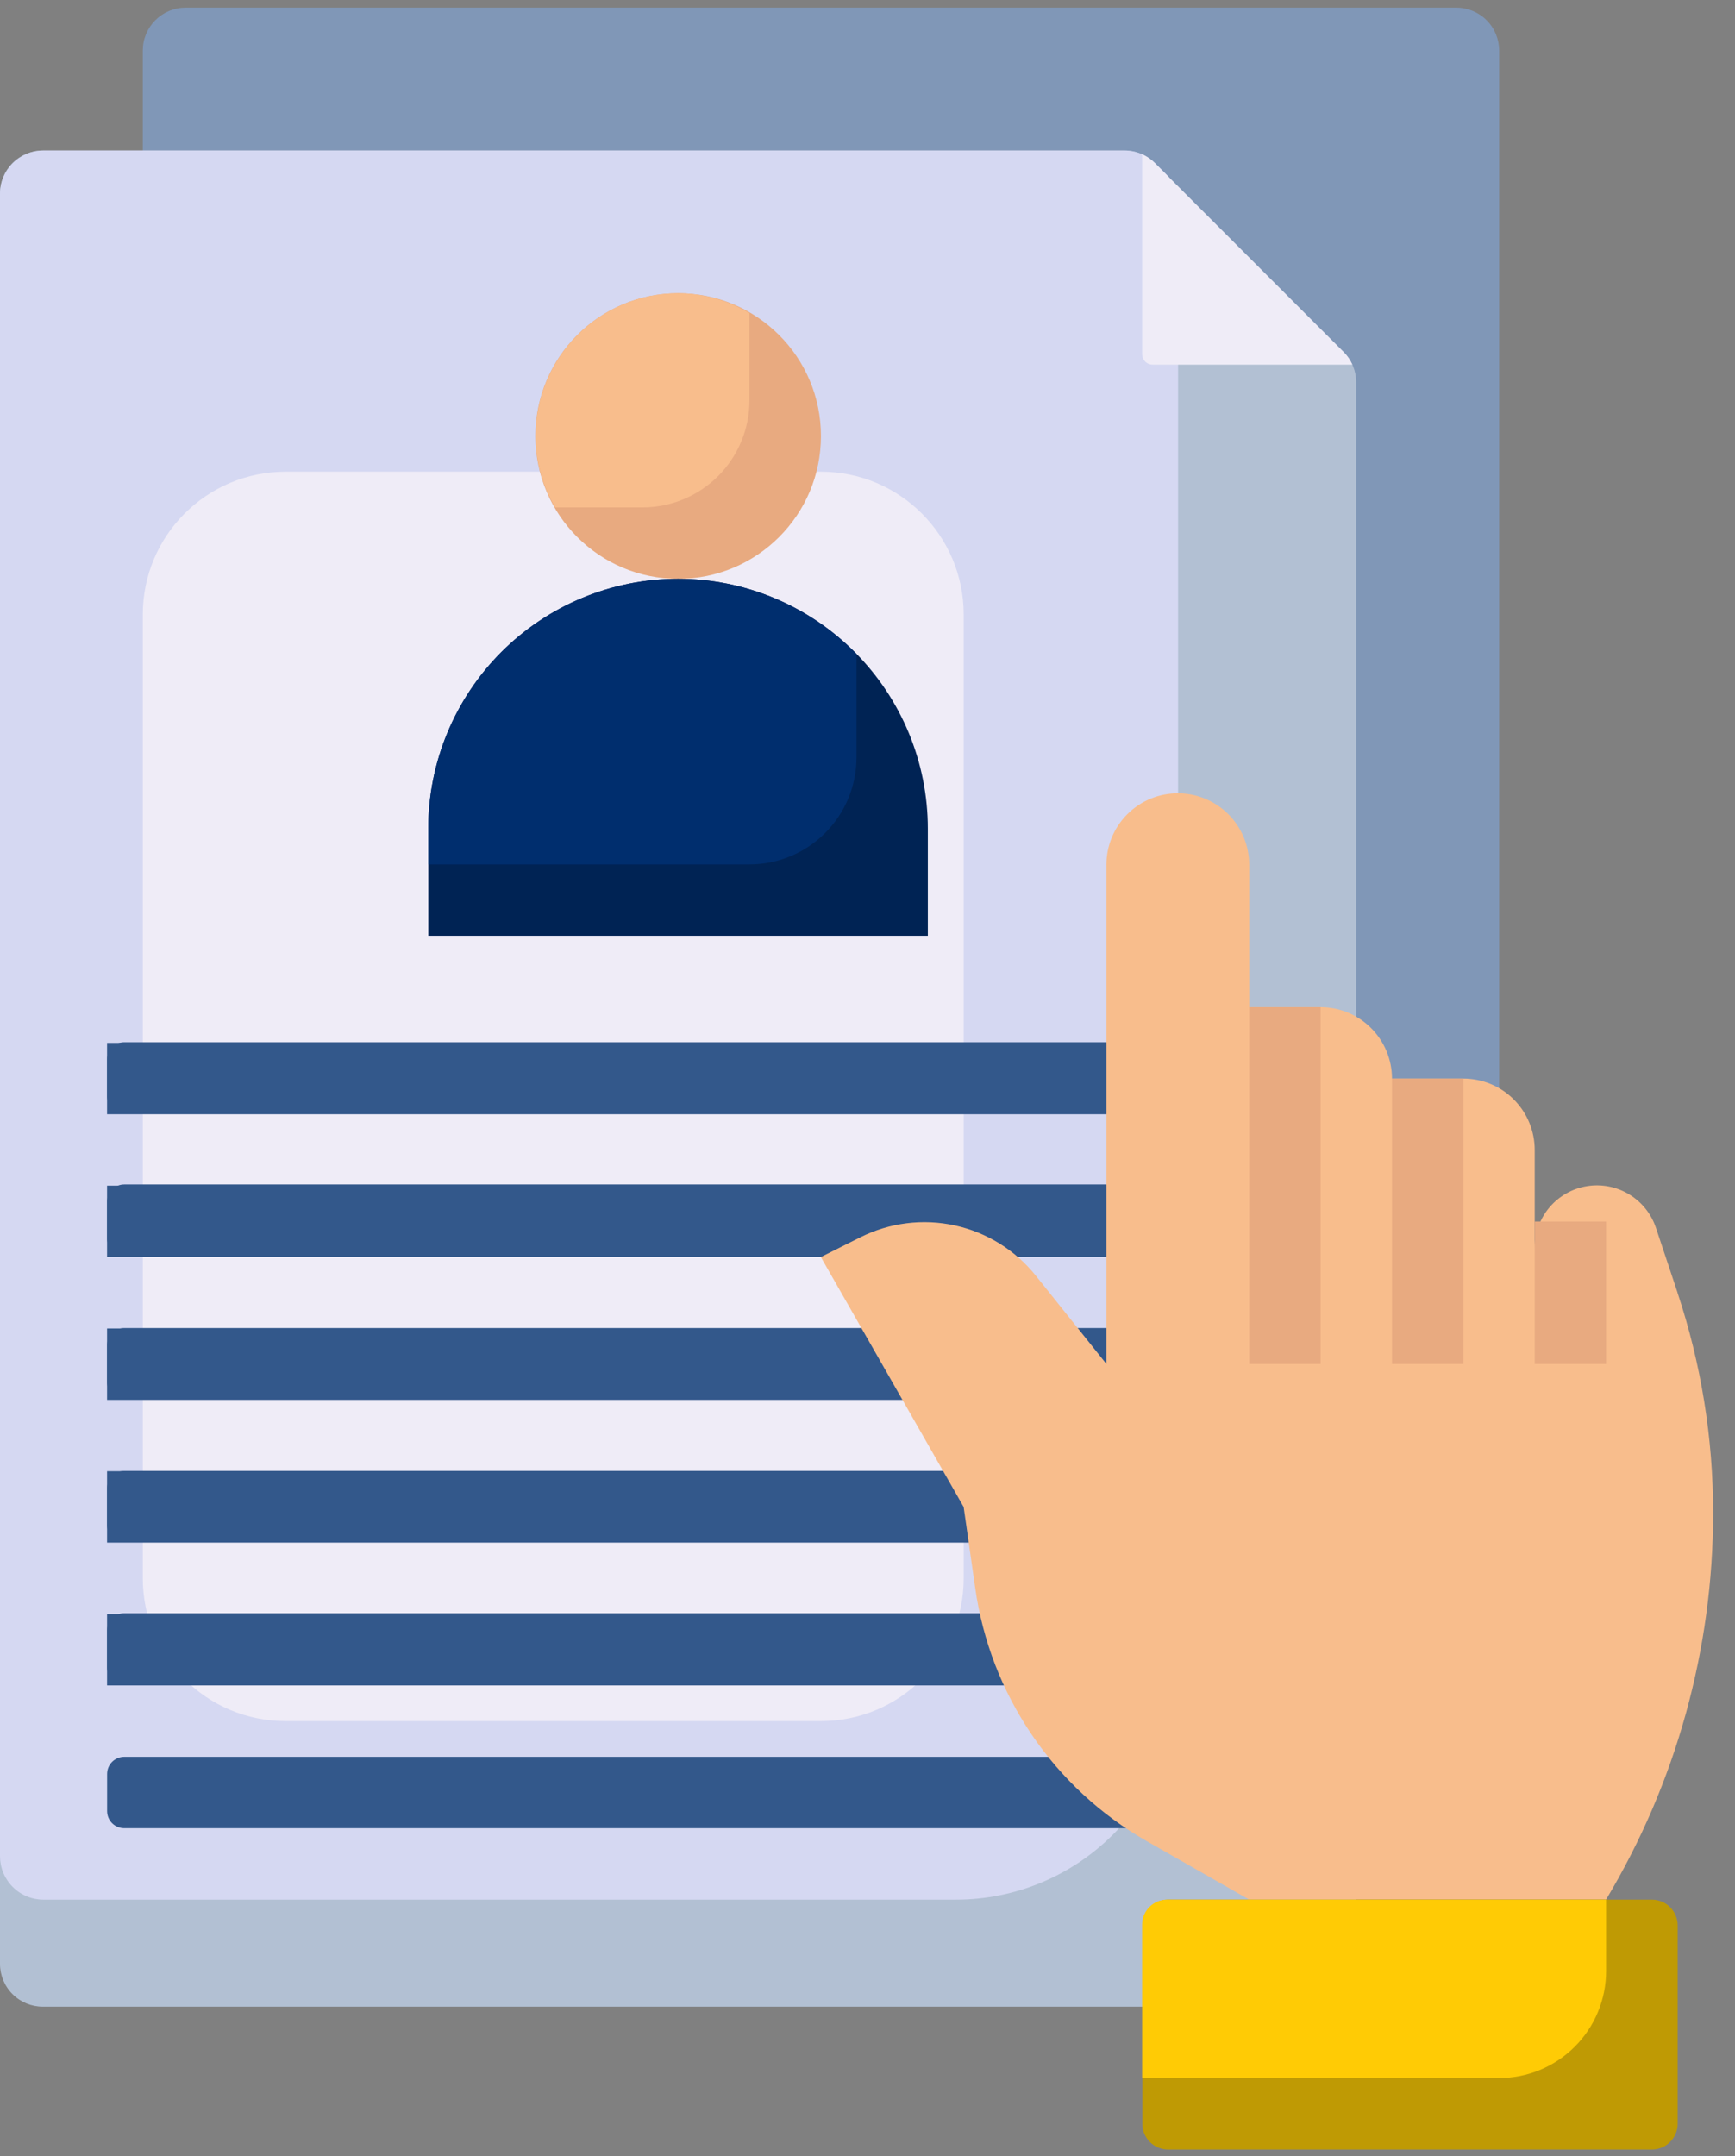 <svg xmlns="http://www.w3.org/2000/svg" width="66" height="82" viewBox="0 0 66 82" fill="none">
<rect x="0" y="0" width="66" height="82" fill="#808080" stroke="none"/>
<g clip-path="url(#clip0)">
<path d="M7.062 0.292H55.397C55.829 0.292 56.244 0.464 56.55 0.769C56.856 1.075 57.028 1.489 57.029 1.922V69.258C57.029 69.691 56.857 70.106 56.551 70.412C56.245 70.718 55.83 70.89 55.397 70.89H7.062C6.847 70.89 6.635 70.847 6.437 70.765C6.239 70.683 6.06 70.563 5.908 70.412C5.757 70.26 5.637 70.08 5.555 69.882C5.473 69.684 5.431 69.472 5.432 69.258V1.922C5.432 1.708 5.474 1.496 5.556 1.298C5.638 1.1 5.758 0.921 5.909 0.769C6.06 0.618 6.24 0.498 6.438 0.416C6.636 0.334 6.848 0.292 7.062 0.292V0.292Z" fill="#8097B7"/>
<path d="M42.773 5.724H1.628C1.196 5.724 0.782 5.895 0.477 6.2C0.171 6.506 0 6.92 0 7.351L0 74.691C0 75.123 0.171 75.537 0.477 75.842C0.782 76.148 1.196 76.319 1.628 76.319H49.963C50.395 76.319 50.809 76.148 51.114 75.842C51.419 75.537 51.591 75.123 51.591 74.691V14.543C51.591 14.111 51.419 13.697 51.114 13.392L43.924 6.2C43.619 5.895 43.205 5.724 42.773 5.724Z" fill="#B2C0D3"/>
<path d="M42.763 5.724H1.654C1.215 5.724 0.795 5.898 0.484 6.208C0.174 6.518 1.4205e-06 6.939 1.4205e-06 7.377V70.593C-0 70.81 0.042 71.026 0.125 71.227C0.208 71.427 0.33 71.61 0.484 71.764C0.637 71.918 0.82 72.04 1.02 72.123C1.221 72.206 1.436 72.249 1.654 72.249H36.362C38.602 72.249 40.75 71.36 42.335 69.777C43.92 68.194 44.812 66.047 44.815 63.807V7.765C44.815 7.327 44.641 6.906 44.332 6.595L43.942 6.207C43.787 6.052 43.603 5.93 43.401 5.847C43.198 5.764 42.981 5.722 42.763 5.724Z" fill="#D5D8F2"/>
<path d="M31.227 17.94H10.863C7.864 17.94 5.432 20.372 5.432 23.372V60.026C5.432 63.026 7.864 65.458 10.863 65.458H31.227C34.227 65.458 36.659 63.026 36.659 60.026V23.372C36.659 20.372 34.227 17.94 31.227 17.94Z" fill="#EFECF7"/>
<path d="M4.073 39.664H47.52V42.378H4.073V39.664Z" fill="#33588B"/>
<path d="M4.073 45.094H47.52V47.809H4.073V45.094Z" fill="#33588B"/>
<path d="M4.073 50.525H47.52V53.241H4.073V50.525Z" fill="#33588B"/>
<path d="M4.073 55.954H47.52V58.67H4.073V55.954Z" fill="#33588B"/>
<path d="M4.073 61.386H47.52V64.102H4.073V61.386Z" fill="#33588B"/>
<path d="M4.725 66.817H46.868C47.04 66.817 47.206 66.886 47.328 67.008C47.45 67.13 47.518 67.295 47.518 67.468V68.881C47.518 69.053 47.45 69.219 47.328 69.341C47.206 69.462 47.04 69.531 46.868 69.531H4.725C4.553 69.531 4.387 69.462 4.265 69.341C4.143 69.219 4.075 69.053 4.075 68.881V67.468C4.075 67.295 4.143 67.13 4.265 67.008C4.387 66.886 4.553 66.817 4.725 66.817Z" fill="#33588B"/>
<path d="M4.725 61.355H46.868C47.04 61.355 47.206 61.424 47.328 61.546C47.45 61.668 47.518 61.833 47.518 62.006V63.419C47.518 63.591 47.45 63.757 47.328 63.879C47.206 64.001 47.04 64.069 46.868 64.069H4.725C4.553 64.069 4.387 64.001 4.265 63.879C4.143 63.757 4.075 63.591 4.075 63.419V62.006C4.075 61.833 4.143 61.668 4.265 61.546C4.387 61.424 4.553 61.355 4.725 61.355Z" fill="#33588B"/>
<path d="M4.725 55.945H46.868C47.04 55.945 47.206 56.014 47.328 56.136C47.45 56.258 47.518 56.423 47.518 56.596V58.009C47.518 58.181 47.45 58.346 47.328 58.468C47.206 58.59 47.04 58.659 46.868 58.659H4.725C4.553 58.659 4.387 58.59 4.265 58.468C4.143 58.346 4.075 58.181 4.075 58.009V56.596C4.075 56.423 4.143 56.258 4.265 56.136C4.387 56.014 4.553 55.945 4.725 55.945Z" fill="#33588B"/>
<path d="M4.725 50.51H46.868C47.04 50.51 47.206 50.578 47.328 50.7C47.45 50.822 47.518 50.987 47.518 51.16V52.573C47.518 52.745 47.45 52.911 47.328 53.033C47.206 53.155 47.04 53.223 46.868 53.223H4.725C4.553 53.223 4.387 53.155 4.265 53.033C4.143 52.911 4.075 52.745 4.075 52.573V51.16C4.075 50.987 4.143 50.822 4.265 50.7C4.387 50.578 4.553 50.51 4.725 50.51Z" fill="#33588B"/>
<path d="M4.725 45.048H46.868C47.04 45.048 47.206 45.116 47.328 45.238C47.45 45.36 47.518 45.526 47.518 45.698V47.107C47.518 47.279 47.45 47.445 47.328 47.567C47.206 47.689 47.04 47.757 46.868 47.757H4.725C4.553 47.757 4.387 47.689 4.265 47.567C4.143 47.445 4.075 47.279 4.075 47.107V45.698C4.075 45.526 4.143 45.36 4.265 45.238C4.387 45.116 4.553 45.048 4.725 45.048Z" fill="#33588B"/>
<path d="M4.725 39.638H46.868C47.04 39.638 47.206 39.706 47.328 39.828C47.45 39.95 47.518 40.115 47.518 40.288V41.701C47.518 41.873 47.45 42.039 47.328 42.161C47.206 42.283 47.04 42.351 46.868 42.351H4.725C4.553 42.351 4.387 42.283 4.265 42.161C4.143 42.039 4.075 41.873 4.075 41.701V40.288C4.075 40.115 4.143 39.95 4.265 39.828C4.387 39.706 4.553 39.638 4.725 39.638Z" fill="#33588B"/>
<path d="M25.797 22.015C28.797 22.015 31.229 19.584 31.229 16.584C31.229 13.584 28.797 11.152 25.797 11.152C22.798 11.152 20.366 13.584 20.366 16.584C20.366 19.584 22.798 22.015 25.797 22.015Z" fill="#E8AA80"/>
<path d="M25.793 22.013C28.314 22.013 30.73 23.015 32.512 24.797C34.294 26.579 35.295 28.996 35.295 31.517V35.589H16.293V31.517C16.293 28.997 17.294 26.58 19.075 24.798C20.857 23.016 23.273 22.014 25.793 22.013Z" fill="#002354"/>
<path d="M25.793 22.013C23.273 22.013 20.855 23.014 19.073 24.796C17.29 26.579 16.289 28.996 16.289 31.517V32.876H28.507C29.588 32.876 30.624 32.446 31.388 31.682C32.153 30.918 32.582 29.882 32.582 28.801V24.874C31.698 23.968 30.643 23.248 29.477 22.757C28.311 22.265 27.058 22.012 25.793 22.013Z" fill="#002E6E"/>
<path d="M25.793 11.152C24.355 11.156 22.977 11.729 21.961 12.748C20.945 13.766 20.375 15.146 20.375 16.584C20.376 17.539 20.634 18.477 21.12 19.299H24.439C25.519 19.299 26.555 18.869 27.319 18.105C28.082 17.341 28.511 16.305 28.511 15.225V11.907C27.689 11.417 26.75 11.157 25.793 11.152Z" fill="#F8BD8C"/>
<path d="M51.445 13.868H43.844C43.792 13.868 43.74 13.857 43.692 13.837C43.643 13.817 43.599 13.788 43.563 13.751C43.526 13.714 43.497 13.67 43.477 13.621C43.457 13.573 43.447 13.521 43.447 13.469V5.87C43.625 5.95 43.787 6.062 43.924 6.2L51.116 13.391C51.254 13.528 51.366 13.69 51.445 13.868Z" fill="#EFECF7"/>
<path d="M63.813 49.159L62.998 46.714C62.823 46.178 62.462 45.722 61.98 45.428C61.498 45.135 60.927 45.023 60.37 45.113C59.813 45.203 59.306 45.49 58.942 45.92C58.577 46.351 58.378 46.898 58.381 47.462V43.736C58.381 43.016 58.095 42.325 57.586 41.816C57.077 41.307 56.386 41.021 55.666 41.021H52.952C52.952 40.3 52.666 39.61 52.156 39.1C51.647 38.591 50.956 38.305 50.236 38.305H47.52V32.887C47.52 32.166 47.234 31.476 46.725 30.966C46.215 30.457 45.525 30.171 44.804 30.171C44.084 30.171 43.393 30.457 42.884 30.966C42.374 31.476 42.088 32.166 42.088 32.887V51.875L39.401 48.516C38.623 47.545 37.537 46.871 36.323 46.606C35.109 46.341 33.84 46.5 32.729 47.057L31.225 47.809L36.657 57.313L37.101 60.421C37.385 62.411 38.119 64.311 39.248 65.974C40.377 67.638 41.871 69.022 43.616 70.02L47.518 72.246H61.095C63.761 67.803 65.168 62.719 65.168 57.538C65.169 54.69 64.711 51.861 63.811 49.159H63.813Z" fill="#F8BD8C"/>
<path d="M44.434 72.248H62.838C63.098 72.248 63.348 72.352 63.532 72.536C63.716 72.72 63.82 72.969 63.82 73.23V80.772C63.819 81.032 63.715 81.281 63.531 81.465C63.347 81.649 63.098 81.752 62.838 81.752H44.434C44.174 81.752 43.925 81.649 43.741 81.465C43.557 81.281 43.454 81.032 43.454 80.772V73.23C43.454 73.101 43.479 72.973 43.528 72.854C43.577 72.735 43.649 72.627 43.74 72.536C43.831 72.445 43.939 72.372 44.058 72.323C44.177 72.273 44.305 72.248 44.434 72.248Z" fill="#BF9A04"/>
<path d="M43.447 73.195V79.034H57.024C57.559 79.034 58.089 78.929 58.583 78.724C59.077 78.519 59.526 78.219 59.904 77.841C60.282 77.463 60.583 77.014 60.787 76.52C60.992 76.026 61.097 75.496 61.097 74.962V72.248H44.407C44.282 72.247 44.158 72.27 44.041 72.317C43.925 72.364 43.819 72.433 43.73 72.522C43.641 72.61 43.57 72.715 43.521 72.83C43.473 72.946 43.447 73.07 43.447 73.195Z" fill="#FFCB05"/>
<path d="M58.381 46.457H61.097V51.876H58.381V46.457Z" fill="#E8AA80"/>
<path d="M52.952 41.022H55.666V51.876H52.952V41.022Z" fill="#E8AA80"/>
<path d="M47.52 38.306H50.236V51.876H47.52V38.306Z" fill="#E8AA80"/>
</g>
<defs>
<clipPath id="clip0">
<rect width="65.17" height="81.458" fill="white" transform="translate(0 0.292)"/>
</clipPath>
</defs>
</svg>